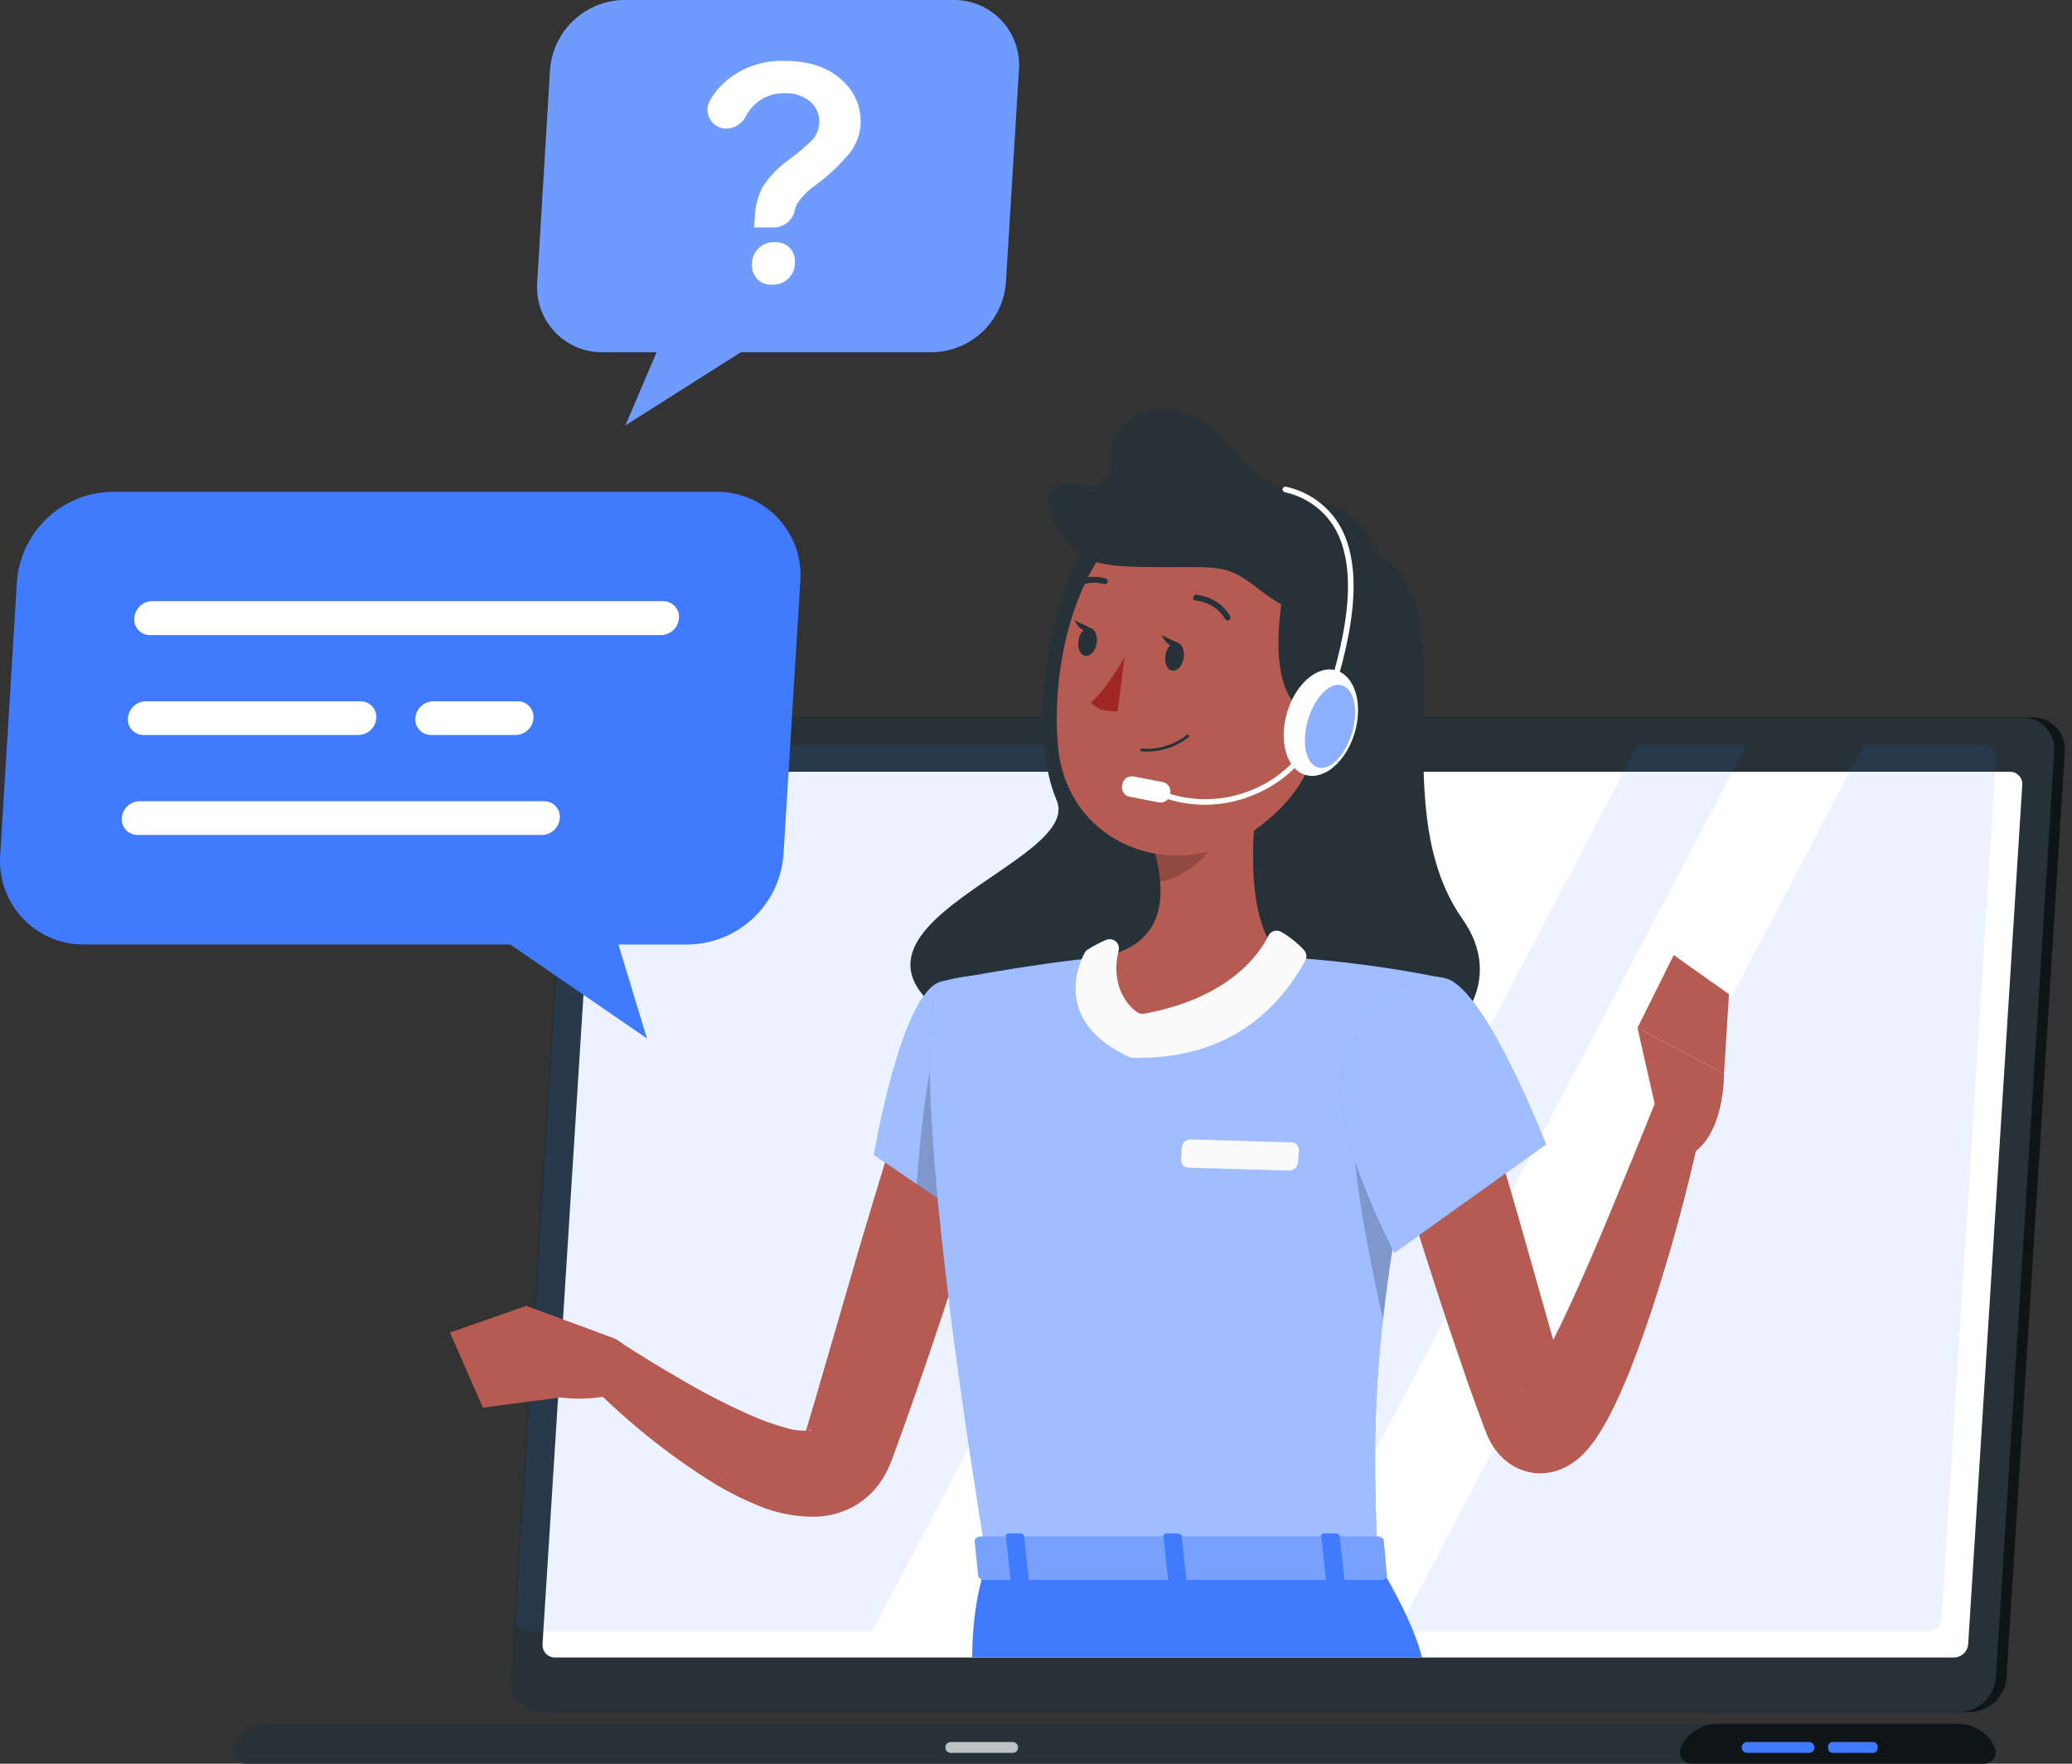 <svg width="188" height="160" viewBox="0 0 188 160" fill="none" xmlns="http://www.w3.org/2000/svg">
<rect x="0" y="0" width="188" height="160" fill="#333333" stroke="none"/>
<path d="M178.749 155.308H50.2C49.799 155.311 49.402 155.231 49.034 155.073C48.666 154.915 48.335 154.682 48.061 154.389C47.788 154.097 47.578 153.75 47.445 153.373C47.312 152.995 47.258 152.593 47.288 152.194L52.583 68.185C52.65 67.347 53.026 66.565 53.637 65.989C54.249 65.414 55.053 65.086 55.893 65.07H184.436C184.836 65.067 185.233 65.147 185.601 65.306C185.969 65.464 186.3 65.697 186.574 65.989C186.848 66.282 187.057 66.628 187.19 67.006C187.323 67.384 187.377 67.785 187.347 68.185L182.052 152.194C181.986 153.03 181.611 153.812 181 154.387C180.39 154.962 179.587 155.291 178.749 155.308Z" fill="#263238"/>
<path opacity="0.6" d="M178.749 155.308H50.2C49.799 155.311 49.402 155.231 49.034 155.073C48.666 154.915 48.335 154.682 48.061 154.389C47.788 154.097 47.578 153.75 47.445 153.373C47.312 152.995 47.258 152.593 47.288 152.194L52.583 68.185C52.65 67.347 53.026 66.565 53.637 65.989C54.249 65.414 55.053 65.086 55.893 65.07H184.436C184.836 65.067 185.233 65.147 185.601 65.306C185.969 65.464 186.3 65.697 186.574 65.989C186.848 66.282 187.057 66.628 187.19 67.006C187.323 67.384 187.377 67.785 187.347 68.185L182.052 152.194C181.986 153.03 181.611 153.812 181 154.387C180.39 154.962 179.587 155.291 178.749 155.308Z" fill="black"/>
<path d="M177.788 155.308H49.245C48.844 155.312 48.447 155.233 48.078 155.075C47.709 154.917 47.377 154.685 47.102 154.392C46.828 154.099 46.618 153.753 46.484 153.374C46.351 152.996 46.297 152.594 46.328 152.194L51.622 68.185C51.689 67.347 52.065 66.565 52.676 65.989C53.288 65.414 54.092 65.086 54.932 65.07H183.475C183.875 65.066 184.273 65.146 184.641 65.304C185.01 65.461 185.342 65.694 185.615 65.987C185.889 66.28 186.099 66.626 186.232 67.005C186.364 67.383 186.417 67.785 186.386 68.185L181.092 152.194C181.025 153.03 180.65 153.812 180.039 154.387C179.429 154.962 178.626 155.291 177.788 155.308Z" fill="#263238"/>
<path d="M177.625 156.377H24.67C23.966 156.371 23.274 156.564 22.675 156.934C22.076 157.304 21.594 157.836 21.285 158.469C21.206 158.633 21.171 158.815 21.183 158.997C21.194 159.178 21.252 159.354 21.35 159.507C21.448 159.66 21.584 159.786 21.744 159.872C21.905 159.958 22.084 160.002 22.267 159.999H179.995C180.177 160.002 180.356 159.958 180.517 159.872C180.677 159.786 180.813 159.66 180.911 159.507C181.009 159.354 181.067 159.178 181.078 158.997C181.09 158.815 181.055 158.633 180.976 158.469C180.671 157.841 180.194 157.311 179.602 156.941C179.009 156.571 178.324 156.376 177.625 156.377Z" fill="#263238"/>
<path opacity="0.6" d="M177.624 156.377H155.872C155.173 156.375 154.488 156.57 153.895 156.94C153.302 157.31 152.826 157.84 152.521 158.469C152.443 158.633 152.408 158.814 152.419 158.995C152.43 159.176 152.487 159.351 152.585 159.504C152.682 159.657 152.817 159.783 152.976 159.869C153.136 159.956 153.315 160.001 153.496 159.999H179.994C180.176 160.002 180.356 159.958 180.516 159.872C180.676 159.786 180.812 159.66 180.91 159.507C181.009 159.354 181.066 159.178 181.078 158.996C181.089 158.815 181.054 158.633 180.976 158.469C180.67 157.84 180.194 157.311 179.601 156.941C179.008 156.571 178.323 156.375 177.624 156.377Z" fill="black"/>
<path d="M164.139 159.018H158.52C158.39 159.016 158.266 158.963 158.175 158.871C158.083 158.778 158.032 158.653 158.032 158.524C158.032 158.394 158.083 158.269 158.175 158.176C158.266 158.084 158.39 158.031 158.52 158.029H164.139C164.204 158.029 164.268 158.042 164.328 158.067C164.388 158.092 164.442 158.128 164.488 158.174C164.534 158.22 164.571 158.274 164.595 158.334C164.62 158.394 164.633 158.459 164.633 158.524C164.633 158.588 164.62 158.653 164.595 158.713C164.571 158.773 164.534 158.827 164.488 158.873C164.442 158.919 164.388 158.955 164.328 158.98C164.268 159.005 164.204 159.018 164.139 159.018Z" fill="#407BFF"/>
<path opacity="0.7" d="M91.882 159.018H86.27C86.138 159.018 86.013 158.966 85.92 158.873C85.828 158.78 85.775 158.655 85.775 158.524C85.775 158.459 85.788 158.394 85.813 158.334C85.838 158.274 85.874 158.22 85.92 158.174C85.966 158.128 86.02 158.092 86.081 158.067C86.14 158.042 86.205 158.029 86.27 158.029H91.882C91.947 158.029 92.011 158.042 92.071 158.067C92.131 158.092 92.186 158.128 92.231 158.174C92.277 158.22 92.314 158.274 92.339 158.334C92.363 158.394 92.376 158.459 92.376 158.524C92.376 158.655 92.324 158.78 92.231 158.873C92.139 158.966 92.013 159.018 91.882 159.018Z" fill="white"/>
<path d="M169.954 158.029H166.278C166.054 158.029 165.872 158.211 165.872 158.436V158.612C165.872 158.836 166.054 159.018 166.278 159.018H169.954C170.179 159.018 170.361 158.836 170.361 158.612V158.436C170.361 158.211 170.179 158.029 169.954 158.029Z" fill="#407BFF"/>
<path d="M49.225 149.16L54.14 71.217C54.166 70.892 54.312 70.588 54.55 70.365C54.788 70.142 55.1 70.016 55.426 70.012H182.358C182.513 70.01 182.667 70.04 182.811 70.1C182.954 70.161 183.083 70.251 183.189 70.365C183.296 70.478 183.377 70.612 183.429 70.759C183.48 70.906 183.5 71.062 183.488 71.217L178.58 149.16C178.553 149.486 178.406 149.79 178.166 150.013C177.927 150.236 177.614 150.361 177.287 150.365H50.362C50.207 150.367 50.053 150.336 49.91 150.275C49.767 150.214 49.638 150.124 49.531 150.011C49.424 149.898 49.342 149.764 49.289 149.617C49.237 149.471 49.215 149.315 49.225 149.16Z" fill="white"/>
<path opacity="0.1" d="M121.433 67.609L79.154 147.97H47.965C47.809 147.972 47.653 147.942 47.509 147.881C47.365 147.819 47.236 147.729 47.129 147.615C47.022 147.501 46.94 147.366 46.888 147.218C46.836 147.07 46.815 146.914 46.828 146.758L51.743 68.821C51.768 68.495 51.914 68.191 52.152 67.967C52.389 67.743 52.702 67.615 53.029 67.609H121.433Z" fill="#407BFF"/>
<path opacity="0.1" d="M158.459 67.609L116.18 147.97H106.323L148.602 67.609H158.459Z" fill="#407BFF"/>
<path opacity="0.1" d="M181.091 68.82L176.176 146.756C176.152 147.083 176.007 147.388 175.769 147.613C175.53 147.837 175.217 147.964 174.889 147.968H126.822L169.101 67.608H179.933C180.091 67.604 180.248 67.632 180.394 67.693C180.54 67.753 180.672 67.843 180.781 67.957C180.89 68.071 180.974 68.207 181.027 68.356C181.08 68.504 181.102 68.662 181.091 68.82Z" fill="#407BFF"/>
<path opacity="0.4" d="M119.951 67.689C119.932 67.935 119.823 68.165 119.644 68.334C119.465 68.503 119.229 68.599 118.983 68.603C118.865 68.605 118.748 68.581 118.64 68.535C118.532 68.489 118.435 68.421 118.355 68.335C118.274 68.249 118.213 68.147 118.174 68.036C118.135 67.925 118.12 67.807 118.13 67.689C118.147 67.443 118.256 67.213 118.435 67.043C118.615 66.874 118.851 66.778 119.098 66.775C119.215 66.774 119.332 66.797 119.44 66.844C119.548 66.89 119.646 66.958 119.726 67.044C119.806 67.13 119.868 67.232 119.906 67.343C119.945 67.454 119.96 67.572 119.951 67.689Z" fill="white"/>
<path d="M98.978 48.998C95.275 53.236 93.135 66.228 95.877 72.619C98.619 79.01 66.807 85.407 93.054 95.792C119.302 106.178 140.295 94.134 132.699 83.376C125.103 72.619 133.519 54.705 124.724 50.203C116.776 46.1 106.398 40.502 98.978 48.998Z" fill="#263238"/>
<path d="M91.131 101.31C89.743 106.049 88.267 110.788 86.737 115.527C85.207 120.266 83.616 124.951 81.93 129.656L81.287 131.43L80.962 132.316L80.861 132.58L80.698 132.98C80.597 133.237 80.441 133.515 80.306 133.779C79.644 134.988 78.656 135.987 77.456 136.663C76.365 137.255 75.148 137.575 73.908 137.597C72.168 137.605 70.445 137.267 68.837 136.602C67.522 136.068 66.247 135.437 65.026 134.713C60.587 131.983 56.519 128.693 52.921 124.924L55.839 121.484C56.82 122.114 57.87 122.784 58.885 123.414C59.901 124.043 60.964 124.653 61.993 125.255C64.009 126.435 66.091 127.5 68.228 128.444C69.202 128.873 70.207 129.229 71.234 129.507C71.944 129.743 72.695 129.83 73.441 129.764C73.63 129.764 73.597 129.656 73.441 129.717C73.285 129.778 73.116 129.954 73.109 129.933C73.102 129.913 73.109 129.933 73.109 129.893C73.112 129.879 73.112 129.865 73.109 129.852L73.163 129.683L73.421 128.81L73.942 127.049L78.078 112.832C79.487 108.093 80.935 103.354 82.425 98.615L91.131 101.31Z" fill="#B65B52"/>
<path d="M55.63 121.376L47.763 118.465L50.884 126.778C50.884 126.778 56.435 127.577 58.588 124.659L56.834 122.31C56.531 121.89 56.112 121.566 55.63 121.376Z" fill="#B55B52"/>
<path d="M40.823 120.882L43.816 127.699L50.917 126.765L47.79 118.451L40.823 120.882Z" fill="#B55B52"/>
<path d="M85.39 89.048C81.788 89.962 79.297 104.768 79.297 104.768L89.215 111.538C89.215 111.538 98.693 96.604 95.951 92.65C93.04 88.5 90.637 87.715 85.39 89.048Z" fill="#407BFF"/>
<path opacity="0.5" d="M85.39 89.048C81.788 89.962 79.297 104.768 79.297 104.768L89.215 111.538C89.215 111.538 98.693 96.604 95.951 92.65C93.04 88.5 90.637 87.715 85.39 89.048Z" fill="white"/>
<path opacity="0.2" d="M85.066 94.432L92.763 96.212L93.501 103.747C92.197 106.407 90.757 108.999 89.189 111.512L83.17 107.45C83.434 103.964 84.084 96.801 85.066 94.432Z" fill="black"/>
<path d="M85.391 89.049C85.391 89.049 81.227 90.512 89.561 141.734H125.009C124.413 127.307 124.4 118.404 131.291 88.799C126.33 87.773 121.3 87.11 116.242 86.815C110.277 86.524 105.41 86.335 100.143 86.815C93.23 87.445 85.391 89.049 85.391 89.049Z" fill="#407BFF"/>
<path opacity="0.5" d="M85.391 89.049C85.391 89.049 81.227 90.512 89.561 141.734H125.009C124.413 127.307 124.4 118.404 131.291 88.799C126.33 87.773 121.3 87.11 116.242 86.815C110.277 86.524 105.41 86.335 100.143 86.815C93.23 87.445 85.391 89.049 85.391 89.049Z" fill="white"/>
<path opacity="0.2" d="M122.951 102.543L127.527 106.443C126.552 111.622 125.896 115.921 125.496 119.773C124.623 115.927 122.443 105.488 122.951 102.543Z" fill="black"/>
<path d="M114.644 68.686C113.629 73.865 112.613 83.356 116.242 86.816C116.242 86.816 112.857 94.574 103.886 94.574C94.916 94.574 100.143 86.816 100.143 86.816C105.917 85.462 105.769 81.149 104.767 77.128L114.644 68.686Z" fill="#B55B52"/>
<path d="M115.09 84.88C114.237 86.606 111.489 90.553 103.811 91.961C103.598 92 103.378 91.957 103.195 91.839C101.76 90.837 100.866 88.718 101.496 86.261C101.538 86.11 101.536 85.95 101.492 85.8C101.448 85.65 101.363 85.515 101.246 85.411C101.129 85.306 100.985 85.237 100.831 85.21C100.676 85.183 100.517 85.2 100.372 85.259C99.782 85.506 99.216 85.805 98.68 86.153C98.562 86.231 98.466 86.338 98.402 86.464C97.84 87.52 95.566 92.692 102.43 95.881C102.54 95.928 102.657 95.955 102.776 95.962C106.838 96.043 113.939 95.245 118.428 87.161C118.508 87.015 118.544 86.849 118.53 86.683C118.517 86.517 118.456 86.359 118.353 86.227C117.75 85.567 117.049 85.003 116.275 84.555C116.178 84.492 116.068 84.451 115.953 84.433C115.839 84.416 115.722 84.423 115.61 84.453C115.498 84.484 115.394 84.538 115.305 84.611C115.215 84.685 115.142 84.776 115.09 84.88Z" fill="#FAFAFA"/>
<path d="M116.972 106.19L107.832 105.926C107.737 105.927 107.642 105.907 107.555 105.869C107.468 105.83 107.389 105.774 107.325 105.703C107.261 105.632 107.213 105.548 107.184 105.457C107.155 105.366 107.145 105.27 107.155 105.175L107.243 104.044C107.27 103.854 107.365 103.68 107.511 103.556C107.657 103.431 107.844 103.364 108.036 103.367L117.175 103.631C117.271 103.631 117.366 103.65 117.454 103.689C117.542 103.728 117.621 103.786 117.685 103.857C117.749 103.929 117.797 104.014 117.826 104.106C117.855 104.197 117.864 104.294 117.852 104.39L117.764 105.513C117.738 105.704 117.642 105.877 117.497 106.002C117.351 106.127 117.164 106.194 116.972 106.19Z" fill="#FAFAFA"/>
<path opacity="0.2" d="M110.615 72.131L104.766 77.12C105.017 78.056 105.184 79.012 105.267 79.977C107.467 79.659 110.5 77.236 110.737 74.927C110.866 73.995 110.825 73.048 110.615 72.131Z" fill="black"/>
<path d="M121.468 58.89C119.836 67.4 119.329 71.035 114.427 74.874C107.055 80.656 96.96 76.783 96.026 67.962C95.18 60.021 97.99 47.442 106.858 45.113C108.802 44.597 110.845 44.585 112.794 45.079C114.743 45.573 116.534 46.556 117.997 47.936C119.46 49.315 120.547 51.045 121.154 52.962C121.762 54.879 121.87 56.92 121.468 58.89Z" fill="#B55B52"/>
<path d="M116.627 52.594C115.571 57.922 115.32 64.983 120.201 64.983C125.083 64.983 128.908 56.676 124.697 50.17C120.486 43.664 117.243 49.453 116.627 52.594Z" fill="#263238"/>
<path d="M125.063 53.25C125.063 59.045 117.765 56.181 114.535 53.683C111.306 51.185 111.15 51.456 105.166 51.449C99.181 51.442 97.983 51.029 96.216 48.172C94.449 45.315 94.611 43.433 98.592 44.036C102.573 44.638 99.228 40.576 102.194 38.322C105.159 36.067 108.673 36.636 112.728 41.781C116.783 46.926 125.063 43.21 125.063 53.25Z" fill="#263238"/>
<path d="M122.92 66.46C123.688 63.84 122.935 61.314 121.237 60.816C119.54 60.319 117.542 62.039 116.774 64.658C116.006 67.277 116.76 69.804 118.457 70.301C120.154 70.799 122.152 69.079 122.92 66.46Z" fill="white"/>
<path d="M109.369 73.01C107.798 73.01 106.243 72.69 104.8 72.069C104.769 72.056 104.741 72.038 104.717 72.014C104.693 71.991 104.675 71.963 104.662 71.932C104.65 71.901 104.643 71.868 104.644 71.834C104.644 71.801 104.651 71.768 104.664 71.737C104.692 71.676 104.743 71.627 104.806 71.602C104.869 71.577 104.94 71.577 105.003 71.602C106.363 72.186 107.827 72.491 109.307 72.499C110.787 72.507 112.254 72.218 113.621 71.649C114.95 71.105 116.157 70.301 117.171 69.284C118.185 68.266 118.985 67.057 119.524 65.726C121.555 59.91 123.627 52.653 121.23 48.123C120.748 47.242 120.081 46.475 119.275 45.876C118.469 45.276 117.542 44.858 116.559 44.651C116.494 44.633 116.438 44.59 116.404 44.532C116.37 44.474 116.36 44.405 116.376 44.339C116.394 44.274 116.436 44.218 116.495 44.184C116.553 44.15 116.622 44.14 116.688 44.156C117.738 44.382 118.727 44.832 119.588 45.474C120.449 46.117 121.162 46.937 121.677 47.88C124.169 52.558 122.09 59.958 119.998 65.881C119.431 67.279 118.589 68.549 117.523 69.617C116.457 70.684 115.188 71.527 113.79 72.096C112.39 72.685 110.888 72.995 109.369 73.01Z" fill="white"/>
<path opacity="0.6" d="M122.673 66.484C122.07 68.515 120.689 69.944 119.585 69.625C118.482 69.307 118.076 67.371 118.678 65.313C119.281 63.255 120.662 61.847 121.765 62.172C122.869 62.497 123.275 64.426 122.673 66.484Z" fill="#407BFF"/>
<path d="M105.502 70.95L102.85 70.438C102.384 70.348 101.933 70.653 101.843 71.12L101.813 71.272C101.724 71.739 102.029 72.19 102.495 72.28L105.147 72.791C105.613 72.881 106.064 72.576 106.154 72.11L106.184 71.957C106.274 71.491 105.969 71.04 105.502 70.95Z" fill="white"/>
<path d="M102.038 59.6C102.038 59.6 100.467 62.45 98.978 63.729C99.783 64.711 101.408 64.521 101.408 64.521L102.038 59.6Z" fill="#A02724"/>
<path d="M103.534 68.164H103.595C105.129 68.285 106.653 67.821 107.86 66.864C107.885 66.839 107.898 66.805 107.898 66.77C107.898 66.734 107.885 66.7 107.86 66.675C107.848 66.663 107.834 66.653 107.818 66.647C107.802 66.64 107.785 66.637 107.768 66.637C107.751 66.637 107.734 66.64 107.719 66.647C107.703 66.653 107.689 66.663 107.677 66.675C106.525 67.58 105.076 68.022 103.615 67.914C103.597 67.911 103.58 67.912 103.563 67.916C103.545 67.92 103.529 67.928 103.515 67.939C103.501 67.95 103.49 67.963 103.481 67.979C103.473 67.994 103.468 68.011 103.466 68.029C103.462 68.056 103.467 68.083 103.479 68.107C103.491 68.131 103.51 68.151 103.534 68.164Z" fill="#263238"/>
<path d="M111.278 56.249C111.317 56.271 111.36 56.282 111.403 56.282C111.447 56.282 111.49 56.271 111.529 56.249C111.587 56.211 111.628 56.151 111.643 56.083C111.658 56.015 111.646 55.943 111.61 55.884C111.286 55.342 110.838 54.884 110.302 54.55C109.767 54.215 109.159 54.014 108.53 53.961C108.459 53.961 108.391 53.989 108.34 54.038C108.29 54.087 108.261 54.154 108.259 54.225C108.259 54.294 108.286 54.36 108.334 54.409C108.382 54.459 108.447 54.487 108.516 54.489C109.058 54.541 109.581 54.72 110.041 55.011C110.501 55.303 110.885 55.7 111.163 56.168C111.193 56.205 111.233 56.233 111.278 56.249Z" fill="#263238"/>
<path d="M107.399 59.715C107.284 60.392 106.817 60.913 106.357 60.839C105.897 60.764 105.632 60.162 105.748 59.43C105.863 58.699 106.337 58.232 106.79 58.307C107.244 58.381 107.521 59.017 107.399 59.715Z" fill="#263238"/>
<path d="M99.506 58.376C99.391 59.053 98.924 59.574 98.463 59.499C98.003 59.425 97.739 58.789 97.854 58.091C97.969 57.394 98.443 56.886 98.897 56.968C99.35 57.049 99.628 57.672 99.506 58.376Z" fill="#263238"/>
<path d="M99.093 57.041L97.495 56.27C97.495 56.27 98.132 57.725 99.093 57.041Z" fill="#263238"/>
<path d="M106.986 58.38L105.389 57.615C105.389 57.615 106.025 59.071 106.986 58.38Z" fill="#263238"/>
<path d="M96.824 53.656C96.865 53.681 96.912 53.694 96.96 53.694C97.007 53.694 97.054 53.681 97.095 53.656C97.513 53.305 98.009 53.06 98.542 52.942C99.075 52.824 99.628 52.837 100.155 52.979C100.222 53.003 100.295 52.999 100.358 52.968C100.422 52.938 100.47 52.883 100.494 52.817C100.517 52.75 100.513 52.677 100.482 52.614C100.452 52.55 100.398 52.502 100.331 52.478C99.724 52.305 99.083 52.281 98.465 52.409C97.846 52.536 97.267 52.811 96.777 53.209C96.749 53.229 96.725 53.255 96.707 53.285C96.689 53.314 96.677 53.347 96.673 53.382C96.668 53.416 96.671 53.451 96.681 53.484C96.691 53.518 96.707 53.548 96.73 53.575C96.752 53.611 96.785 53.639 96.824 53.656Z" fill="#263238"/>
<path d="M88.213 150.366C88.213 150.366 88.118 145.519 89.567 141.734H125.008C125.008 141.734 128.197 146.88 129.023 150.366H88.213Z" fill="#407BFF"/>
<path d="M125.543 139.655L125.821 142.824C125.949 143.074 125.658 143.325 125.245 143.325H89.364C89.046 143.325 88.782 143.169 88.761 142.966L88.436 139.791C88.436 139.574 88.694 139.385 89.046 139.385H124.927C125.044 139.372 125.163 139.391 125.271 139.438C125.379 139.486 125.473 139.561 125.543 139.655Z" fill="#407BFF"/>
<path opacity="0.3" d="M125.543 139.655L125.821 142.824C125.949 143.074 125.658 143.325 125.245 143.325H89.364C89.046 143.325 88.782 143.169 88.761 142.966L88.436 139.791C88.436 139.574 88.694 139.385 89.046 139.385H124.927C125.044 139.372 125.163 139.391 125.271 139.438C125.379 139.486 125.473 139.561 125.543 139.655Z" fill="#FAFAFA"/>
<path d="M120.716 143.664H121.678C121.874 143.664 122.016 143.569 122.003 143.447L121.556 139.324C121.556 139.202 121.373 139.107 121.183 139.107H120.202C120.006 139.107 119.863 139.202 119.877 139.324L120.324 143.447C120.358 143.569 120.527 143.664 120.716 143.664Z" fill="#407BFF"/>
<path d="M92.086 143.664H93.047C93.237 143.664 93.385 143.569 93.372 143.447L92.918 139.324C92.918 139.202 92.742 139.107 92.546 139.107H91.585C91.395 139.107 91.246 139.202 91.26 139.324L91.713 143.447C91.727 143.569 91.896 143.664 92.086 143.664Z" fill="#407BFF"/>
<path d="M106.405 143.664H107.339C107.528 143.664 107.677 143.569 107.664 143.447L107.21 139.324C107.21 139.202 107.028 139.107 106.838 139.107H105.877C105.687 139.107 105.538 139.202 105.552 139.324L106.005 143.447C106.046 143.569 106.208 143.664 106.405 143.664Z" fill="#407BFF"/>
<path d="M134.324 98.832C135.881 103.887 137.377 108.969 138.813 114.078L140.972 121.701L142.049 125.492L142.319 126.427L142.455 126.894L142.489 127.002L142.38 126.833C142.209 126.588 141.999 126.373 141.758 126.196C141.228 125.811 140.597 125.588 139.943 125.553C139.449 125.53 138.956 125.627 138.508 125.838C138.021 126.102 138.068 126.163 138.109 126.115C138.223 126.015 138.328 125.904 138.42 125.783C138.739 125.385 139.033 124.966 139.3 124.531C139.896 123.556 140.485 122.459 141.04 121.336C142.191 119.088 143.227 116.705 144.276 114.308C145.325 111.912 146.307 109.488 147.323 107.044C148.338 104.6 149.306 102.143 150.308 99.719L154.634 101.005C153.51 106.286 152.197 111.472 150.572 116.637C149.773 119.23 148.886 121.796 147.864 124.396C147.336 125.695 146.774 126.995 146.077 128.343C145.705 129.071 145.289 129.777 144.831 130.455C144.547 130.88 144.23 131.283 143.883 131.66C143.334 132.283 142.667 132.792 141.92 133.156C141.175 133.518 140.351 133.691 139.523 133.657C138.542 133.602 137.599 133.256 136.815 132.662C136.316 132.285 135.884 131.828 135.536 131.308C135.316 130.974 135.123 130.623 134.96 130.258C134.9 130.11 134.832 129.954 134.784 129.818L134.656 129.487L134.48 129.006L134.128 128.051C133.667 126.785 133.2 125.519 132.774 124.253C131.907 121.721 131.041 119.196 130.228 116.658C128.567 111.584 127.019 106.487 125.584 101.364L134.324 98.832Z" fill="#B65B52"/>
<path d="M131.291 88.799C134.845 89.875 140.282 103.815 140.282 103.815L126.505 113.665C126.505 113.665 120.31 101.75 121.8 97.16C123.357 92.38 127.243 87.567 131.291 88.799Z" fill="#407BFF"/>
<path opacity="0.5" d="M131.291 88.799C134.845 89.875 140.282 103.815 140.282 103.815L126.505 113.665C126.505 113.665 120.31 101.75 121.8 97.16C123.357 92.38 127.243 87.567 131.291 88.799Z" fill="white"/>
<path d="M150.464 101.575L148.575 93.248L156.428 97.391C156.428 97.391 156.523 102.997 153.355 104.764L150.464 101.575Z" fill="#B55B52"/>
<path d="M151.865 86.639L156.875 90.193L156.428 97.389L148.575 93.246L151.865 86.639Z" fill="#B55B52"/>
<path d="M10.155 44.616H64.992C66.039 44.605 67.077 44.812 68.04 45.224C69.003 45.635 69.87 46.242 70.586 47.005C71.303 47.769 71.853 48.672 72.202 49.66C72.552 50.647 72.692 51.695 72.615 52.74L71.085 77.558C70.917 79.743 69.94 81.787 68.345 83.289C66.75 84.792 64.651 85.645 62.46 85.683H56.11L58.703 94.206L46.3 85.683H7.643C6.596 85.693 5.559 85.486 4.596 85.075C3.633 84.663 2.766 84.057 2.049 83.293C1.333 82.53 0.783 81.626 0.433 80.639C0.084 79.652 -0.056 78.603 0.02 77.558L1.537 52.74C1.705 50.556 2.681 48.513 4.275 47.011C5.869 45.509 7.965 44.655 10.155 44.616Z" fill="#407BFF"/>
<path d="M59.968 57.614H13.594C13.397 57.612 13.202 57.571 13.022 57.49C12.843 57.41 12.681 57.294 12.549 57.148C12.417 57.002 12.316 56.83 12.253 56.644C12.191 56.457 12.168 56.259 12.185 56.063C12.216 55.652 12.399 55.268 12.698 54.985C12.997 54.702 13.392 54.541 13.804 54.533H60.185C60.381 54.534 60.575 54.574 60.754 54.653C60.934 54.731 61.095 54.846 61.228 54.989C61.362 55.133 61.464 55.302 61.529 55.487C61.594 55.672 61.621 55.868 61.607 56.063C61.583 56.482 61.4 56.875 61.095 57.163C60.791 57.452 60.388 57.612 59.968 57.614Z" fill="white"/>
<path d="M32.495 66.679H13.039C12.841 66.681 12.646 66.641 12.465 66.564C12.284 66.486 12.121 66.372 11.986 66.228C11.851 66.085 11.748 65.914 11.682 65.729C11.616 65.543 11.589 65.346 11.603 65.149C11.634 64.737 11.817 64.352 12.118 64.068C12.419 63.785 12.815 63.625 13.228 63.619H32.705C32.903 63.617 33.099 63.656 33.281 63.733C33.463 63.81 33.627 63.924 33.762 64.068C33.898 64.212 34.002 64.382 34.068 64.568C34.135 64.754 34.161 64.952 34.147 65.149C34.115 65.565 33.927 65.954 33.621 66.237C33.315 66.521 32.913 66.679 32.495 66.679Z" fill="white"/>
<path d="M49.17 75.744H12.484C12.287 75.745 12.092 75.706 11.911 75.628C11.729 75.551 11.566 75.436 11.432 75.293C11.297 75.149 11.193 74.979 11.127 74.793C11.061 74.608 11.034 74.41 11.049 74.214C11.078 73.801 11.261 73.415 11.562 73.131C11.863 72.847 12.26 72.688 12.673 72.684H49.36C49.557 72.681 49.753 72.72 49.935 72.797C50.116 72.874 50.28 72.989 50.415 73.133C50.55 73.276 50.653 73.447 50.719 73.633C50.784 73.819 50.81 74.017 50.795 74.214C50.765 74.626 50.581 75.011 50.28 75.295C49.98 75.578 49.584 75.738 49.17 75.744Z" fill="white"/>
<path d="M46.787 66.679H39.117C38.92 66.681 38.724 66.641 38.543 66.564C38.362 66.486 38.199 66.372 38.064 66.228C37.93 66.085 37.826 65.914 37.76 65.729C37.694 65.543 37.667 65.346 37.681 65.149C37.713 64.738 37.898 64.353 38.198 64.07C38.498 63.787 38.894 63.626 39.306 63.619H46.97C47.167 63.617 47.363 63.655 47.544 63.733C47.726 63.81 47.889 63.924 48.024 64.068C48.159 64.212 48.263 64.382 48.328 64.569C48.394 64.755 48.42 64.953 48.405 65.149C48.375 65.56 48.192 65.945 47.893 66.228C47.593 66.511 47.199 66.672 46.787 66.679Z" fill="white"/>
<path d="M86.514 0H56.618C54.913 0.026 53.279 0.688 52.038 1.857C50.797 3.026 50.037 4.616 49.909 6.317L48.745 25.638C48.687 26.451 48.797 27.266 49.07 28.034C49.343 28.801 49.772 29.504 50.33 30.097C50.888 30.69 51.562 31.162 52.311 31.482C53.06 31.801 53.867 31.962 54.682 31.955H59.577L56.747 38.589L67.213 31.955H84.558C86.263 31.929 87.896 31.267 89.138 30.098C90.379 28.929 91.139 27.339 91.267 25.638L92.452 6.317C92.51 5.504 92.399 4.689 92.126 3.921C91.853 3.154 91.424 2.451 90.867 1.858C90.309 1.265 89.634 0.793 88.885 0.473C88.136 0.154 87.329 -0.007 86.514 0Z" fill="#407BFF"/>
<g opacity="0.5">
<path opacity="0.5" d="M86.514 0H56.618C54.913 0.026 53.279 0.688 52.038 1.857C50.797 3.026 50.037 4.616 49.909 6.317L48.745 25.638C48.687 26.451 48.797 27.266 49.07 28.034C49.343 28.801 49.772 29.504 50.33 30.097C50.888 30.69 51.562 31.162 52.311 31.482C53.06 31.801 53.867 31.962 54.682 31.955H59.577L56.747 38.589L67.213 31.955H84.558C86.263 31.929 87.896 31.267 89.138 30.098C90.379 28.929 91.139 27.339 91.267 25.638L92.452 6.317C92.51 5.504 92.399 4.689 92.126 3.921C91.853 3.154 91.424 2.451 90.867 1.858C90.309 1.265 89.634 0.793 88.885 0.473C88.136 0.154 87.329 -0.007 86.514 0Z" fill="#FAFAFA"/>
</g>
<path d="M72.101 19.14C71.998 19.566 71.756 19.944 71.412 20.216C71.068 20.487 70.644 20.635 70.206 20.636H68.439C68.439 20.135 68.479 19.831 68.486 19.723C68.512 18.747 68.762 17.79 69.217 16.926C69.857 15.964 70.67 15.128 71.614 14.462C72.367 13.916 73.078 13.314 73.74 12.661C74.091 12.246 74.3 11.729 74.335 11.185C74.362 10.826 74.306 10.465 74.171 10.13C74.036 9.796 73.826 9.497 73.557 9.256C72.9 8.693 72.051 8.407 71.187 8.457C70.279 8.432 69.392 8.73 68.683 9.297C68.261 9.645 67.915 10.075 67.667 10.563C67.484 10.918 67.2 11.212 66.851 11.408C66.502 11.603 66.103 11.69 65.704 11.659C65.417 11.624 65.143 11.517 64.909 11.347C64.674 11.178 64.486 10.952 64.362 10.691C64.238 10.43 64.181 10.142 64.198 9.853C64.215 9.564 64.304 9.284 64.458 9.039C64.867 8.354 65.391 7.744 66.008 7.239C67.475 6.059 69.32 5.451 71.201 5.526C73.415 5.526 75.134 6.101 76.373 7.259C76.953 7.758 77.41 8.384 77.707 9.089C78.004 9.793 78.134 10.557 78.086 11.321C78.024 12.189 77.724 13.022 77.219 13.731C76.269 14.902 75.169 15.944 73.95 16.832C73.318 17.273 72.772 17.826 72.338 18.463C72.228 18.677 72.148 18.905 72.101 19.14ZM68.236 24.001V23.785C68.271 23.295 68.489 22.837 68.847 22.501C69.204 22.165 69.675 21.976 70.165 21.97H70.409C70.643 21.967 70.876 22.012 71.092 22.103C71.308 22.195 71.503 22.33 71.664 22.501C71.825 22.671 71.949 22.873 72.028 23.095C72.107 23.316 72.139 23.55 72.122 23.785V24.001C72.086 24.491 71.868 24.95 71.511 25.287C71.154 25.624 70.683 25.815 70.192 25.822H69.976C69.738 25.83 69.502 25.787 69.282 25.697C69.062 25.607 68.864 25.471 68.699 25.3C68.535 25.128 68.409 24.924 68.329 24.7C68.249 24.476 68.218 24.238 68.236 24.001Z" fill="white"/>
</svg>
